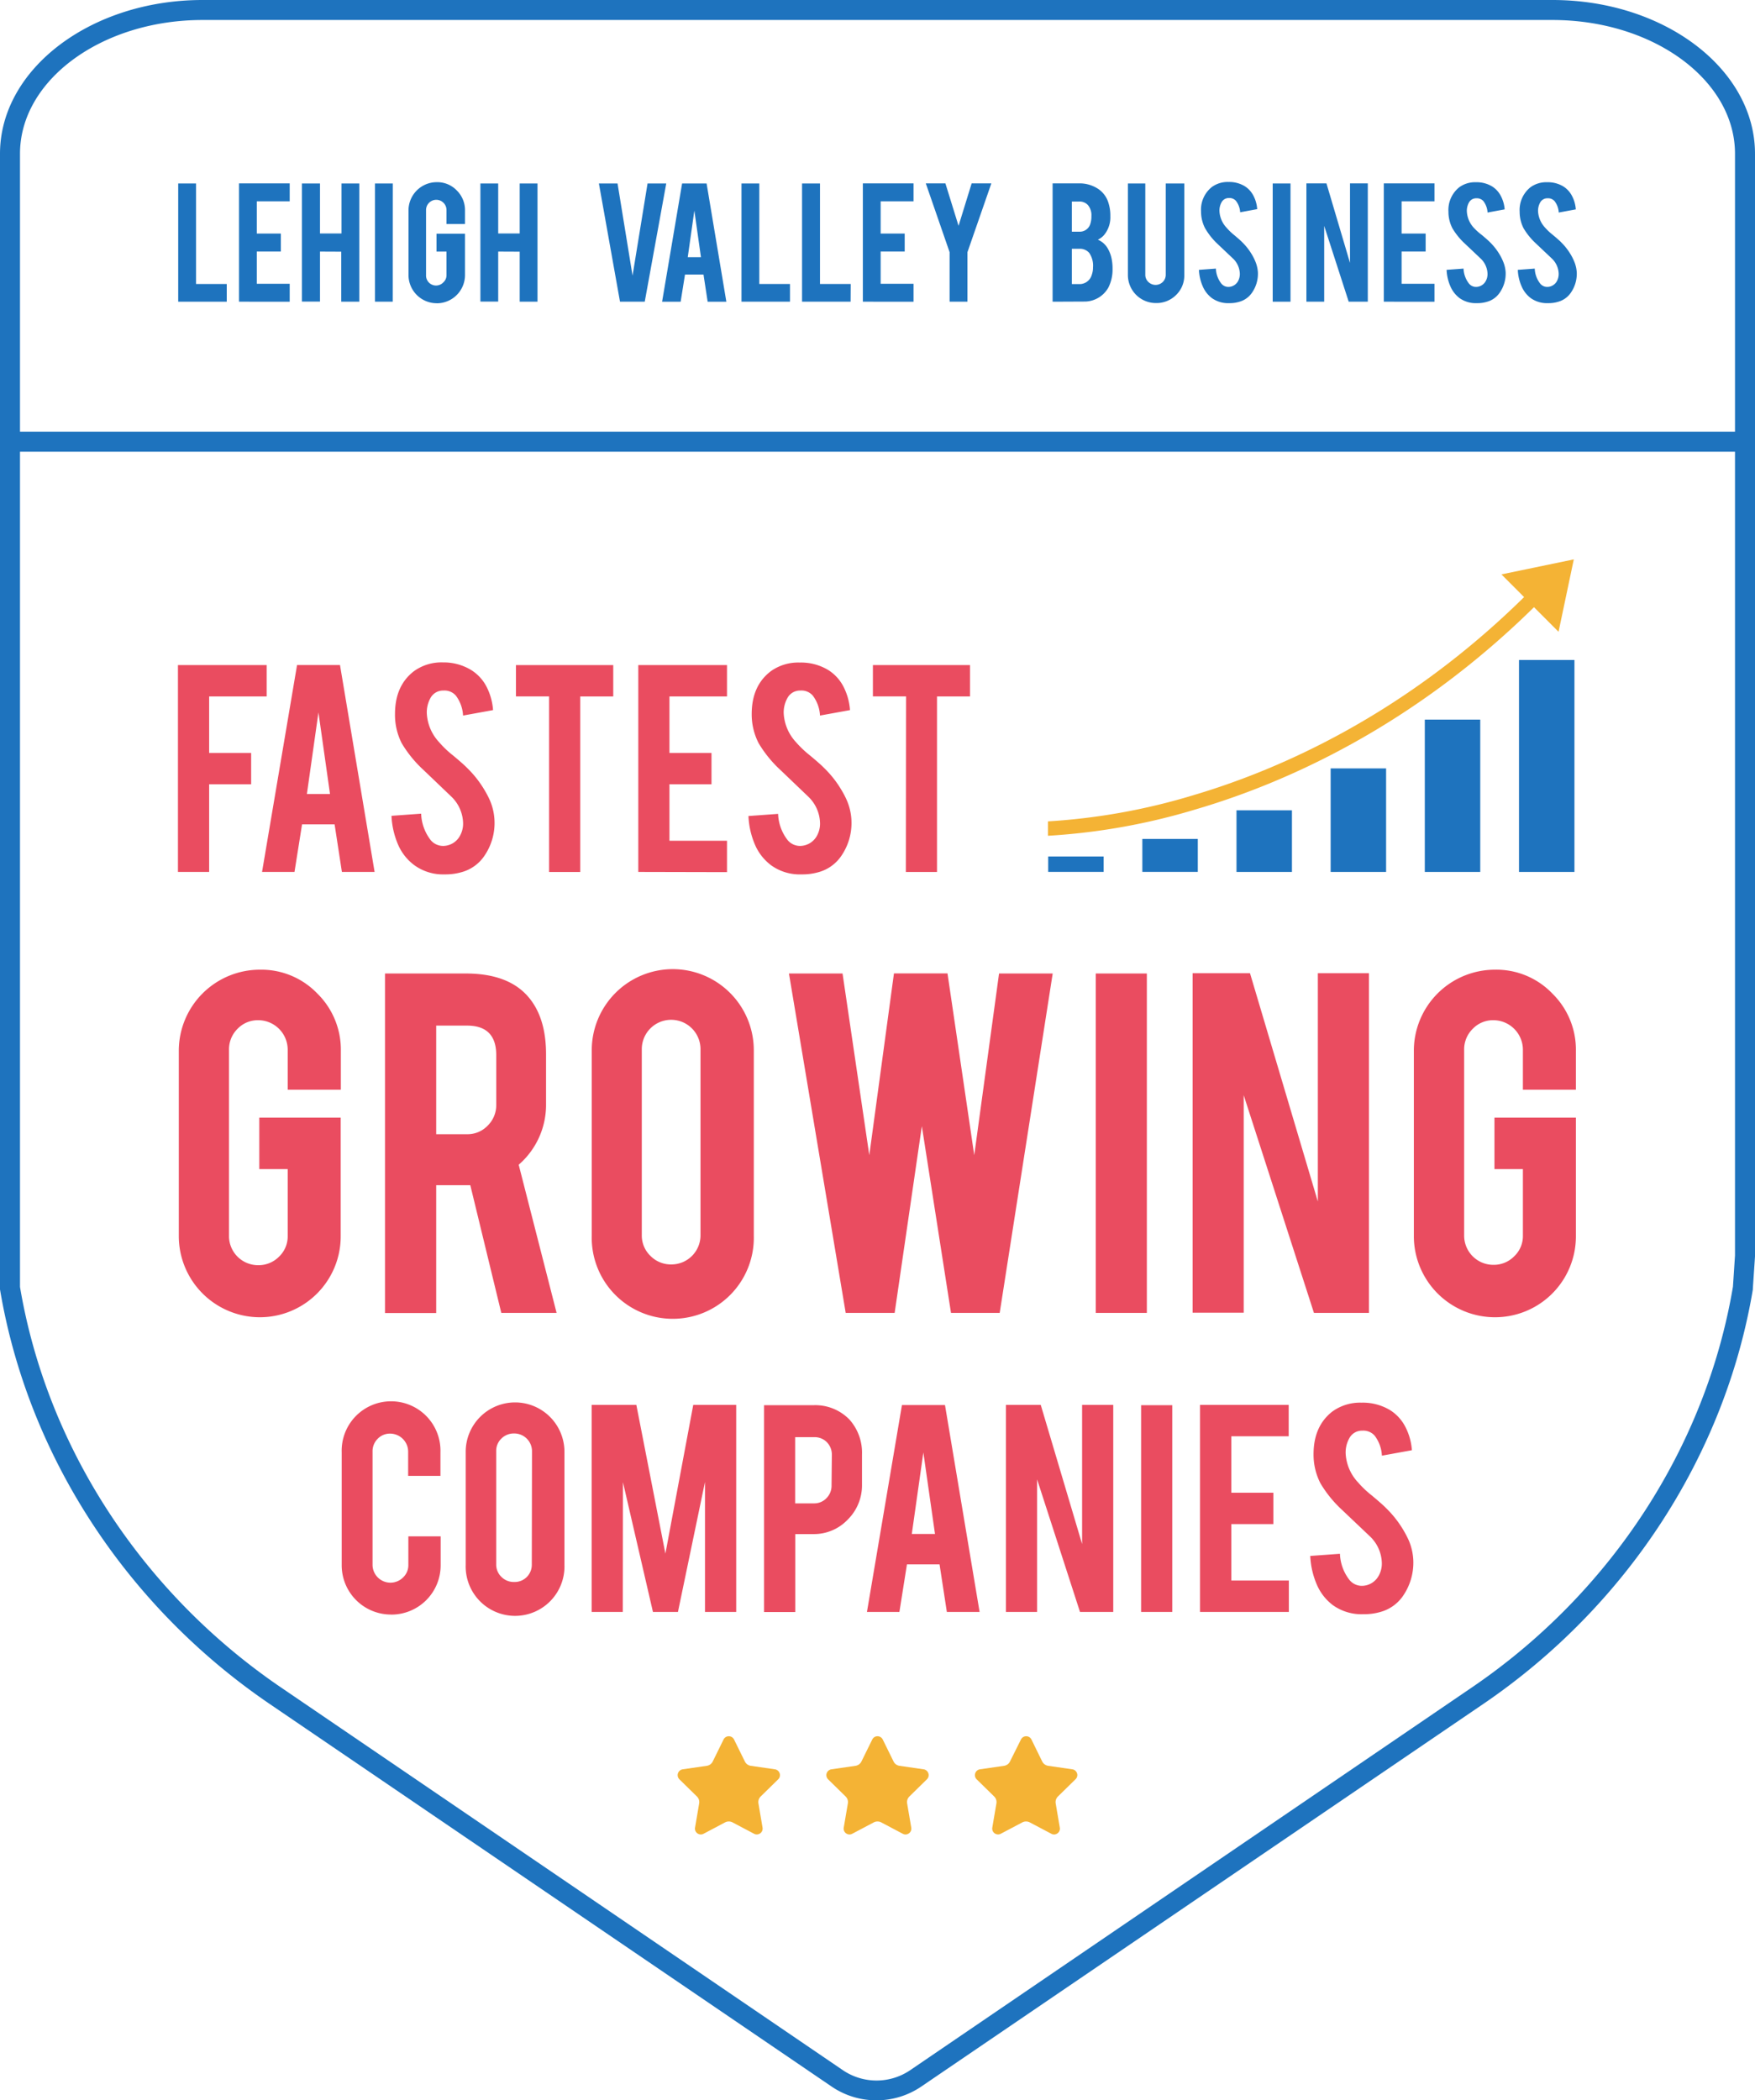 <svg width="351" height="420" xml:space="preserve" xmlns="http://www.w3.org/2000/svg" id="Design" viewBox="0 0 351 420"><defs><style>.cls-1{fill:#f4b335;}.cls-2{fill:#1e73be;}.cls-3{fill:#ea4c60;}</style></defs><path class="cls-1" d="M155.93,354.61a1.16,1.16,0,0,0-.94-.8l-4.82-.7a1.57,1.57,0,0,1-1.2-.87l-2.16-4.39a1.17,1.17,0,0,0-2.1,0l-2.16,4.39a1.57,1.57,0,0,1-1.2.87l-4.82.7a1.18,1.18,0,0,0-.65,2l3.49,3.42a1.57,1.57,0,0,1,.46,1.41l-.82,4.82a1.17,1.17,0,0,0,1.7,1.24l4.31-2.28a1.61,1.61,0,0,1,1.48,0l4.32,2.28a1.17,1.17,0,0,0,1.69-1.24l-.82-4.82a1.58,1.58,0,0,1,.46-1.41l3.49-3.42A1.15,1.15,0,0,0,155.93,354.61Z"></path><path class="cls-1" d="M185.67,354.61a1.16,1.16,0,0,0-.94-.8l-4.82-.7a1.57,1.57,0,0,1-1.2-.87l-2.16-4.39a1.17,1.17,0,0,0-2.1,0l-2.16,4.39a1.57,1.57,0,0,1-1.2.87l-4.82.7a1.18,1.18,0,0,0-.65,2l3.49,3.42a1.57,1.57,0,0,1,.46,1.41l-.82,4.82a1.16,1.16,0,0,0,.46,1.15,1.14,1.14,0,0,0,1.23.09l4.32-2.28a1.61,1.61,0,0,1,1.48,0l4.32,2.28a1.14,1.14,0,0,0,1.23-.09,1.16,1.16,0,0,0,.46-1.15l-.82-4.82a1.58,1.58,0,0,1,.46-1.41l3.49-3.42A1.15,1.15,0,0,0,185.67,354.61Z"></path><path class="cls-1" d="M215.41,354.61a1.16,1.16,0,0,0-.94-.8l-4.82-.7a1.61,1.61,0,0,1-1.21-.87l-2.15-4.39a1.17,1.17,0,0,0-2.1,0L202,352.24a1.57,1.57,0,0,1-1.2.87l-4.82.7a1.18,1.18,0,0,0-.65,2l3.49,3.42a1.57,1.57,0,0,1,.46,1.41l-.82,4.82a1.17,1.17,0,0,0,1.69,1.24l4.32-2.28a1.61,1.61,0,0,1,1.48,0l4.32,2.28a1.14,1.14,0,0,0,1.23-.09,1.16,1.16,0,0,0,.46-1.15l-.82-4.82a1.58,1.58,0,0,1,.46-1.41l3.49-3.42A1.15,1.15,0,0,0,215.41,354.61Z"></path><path class="cls-2" d="M45.35,60.33H35.64V36.69h3.57v20.1h6.14Z"></path><path class="cls-2" d="M47.8,60.33V36.67H57.94v3.59H51.36v6.45h4.81V50.3H51.36v6.45h6.58v3.58Z"></path><path class="cls-2" d="M64,50.31v10H60.39V36.69H64v10h4.3v-10h3.56V60.33H68.25v-10Z"></path><path class="cls-2" d="M78.55,60.33H75V36.69h3.56Z"></path><path class="cls-2" d="M87.36,60.64A5.65,5.65,0,0,1,81.7,55V42.09a5.65,5.65,0,0,1,5.66-5.66,5.37,5.37,0,0,1,4,1.66,5.5,5.5,0,0,1,1.64,4v2.7H89.3V42a2,2,0,1,0-4.09,0V55a2,2,0,0,0,3.48,1.44A1.9,1.9,0,0,0,89.3,55V50.31h-2V46.73H93V55a5.65,5.65,0,0,1-5.63,5.65Z"></path><path class="cls-2" d="M99.64,50.31v10H96.08V36.69h3.56v10h4.3v-10h3.56V60.33h-3.56v-10Z"></path><path class="cls-2" d="M124,60.33l-4.22-23.64h3.73l3,18.43,3-18.43h3.74l-4.3,23.64Z"></path><path class="cls-2" d="M137,54.9l-.87,5.43h-3.71l4-23.64h4.9l3.95,23.64h-3.74l-.83-5.43Zm1.87-12.79-1.32,9.32h2.64Z"></path><path class="cls-2" d="M158,60.33h-9.7V36.69h3.56v20.1H158Z"></path><path class="cls-2" d="M170.12,60.33h-9.71V36.69H164v20.1h6.14Z"></path><path class="cls-2" d="M172.57,60.33V36.67h10.14v3.59h-6.58v6.45h4.81V50.3h-4.81v6.45h6.58v3.58Z"></path><path class="cls-2" d="M189.92,50.43l-4.76-13.76h3.92l2.63,8.49,2.62-8.49h3.94l-4.78,13.76v9.9h-3.57Z"></path><path class="cls-2" d="M210.52,60.33V36.67h5.33a6.73,6.73,0,0,1,3.81,1.12,5.14,5.14,0,0,1,2.07,2.92,8.15,8.15,0,0,1,.34,2.51A5.54,5.54,0,0,1,220.81,47a3.75,3.75,0,0,1-1.24.93,4.12,4.12,0,0,1,2,1.79,6.68,6.68,0,0,1,.81,2.34,9.17,9.17,0,0,1,.13,1.64,8,8,0,0,1-.84,3.81,5.48,5.48,0,0,1-4.56,2.79Zm3.85-14h1.48a2.19,2.19,0,0,0,2.23-1.62,4.59,4.59,0,0,0,.2-1.49,3.13,3.13,0,0,0-.71-2.23,2.27,2.27,0,0,0-1.72-.69h-1.48Zm0,10.48h1.48a2.53,2.53,0,0,0,2.51-1.87,4.2,4.2,0,0,0,.24-1.47,4.49,4.49,0,0,0-.75-2.89,2.44,2.44,0,0,0-2-.83h-1.48Z"></path><path class="cls-2" d="M231.21,60.6A5.6,5.6,0,0,1,225.58,55V36.69h3.48V54.94a1.94,1.94,0,0,0,.61,1.44,2.06,2.06,0,0,0,2.89,0,2,2,0,0,0,.59-1.44V36.69h3.71V55a5.42,5.42,0,0,1-1.65,4A5.53,5.53,0,0,1,231.21,60.6Z"></path><path class="cls-2" d="M251.58,54.45a6.62,6.62,0,0,1-1.28,4.22,4.53,4.53,0,0,1-2.45,1.68,6.49,6.49,0,0,1-2,.27,5.58,5.58,0,0,1-3.46-1,5.78,5.78,0,0,1-1.82-2.31,9.16,9.16,0,0,1-.78-3.35l3.39-.25a5.15,5.15,0,0,0,1.09,3,1.8,1.8,0,0,0,1.47.66,2.21,2.21,0,0,0,1.87-1.15,3,3,0,0,0,.35-1.57,4.34,4.34,0,0,0-1.33-2.92l-3.17-3A13.6,13.6,0,0,1,241,45.61a7.23,7.23,0,0,1-.79-3.33,5.78,5.78,0,0,1,2.17-4.89,5.37,5.37,0,0,1,3.32-1,6,6,0,0,1,3.26.85,4.91,4.91,0,0,1,1.7,1.85,6.74,6.74,0,0,1,.78,2.73l-3.41.63a4.07,4.07,0,0,0-.83-2.27,1.72,1.72,0,0,0-1.41-.58,1.63,1.63,0,0,0-1.49.87,3.38,3.38,0,0,0-.41,1.73,5.2,5.2,0,0,0,1.39,3.3A11.78,11.78,0,0,0,246.83,47c.83.7,1.38,1.18,1.64,1.46a12.06,12.06,0,0,1,2,2.6,9.45,9.45,0,0,1,.55,1.11A6.66,6.66,0,0,1,251.58,54.45Z"></path><path class="cls-2" d="M258.1,60.33h-3.56V36.69h3.56Z"></path><path class="cls-2" d="M265.29,36.67,270,52.57V36.67h3.56V60.33h-3.82l-4.9-15.15V60.33h-3.56V36.67Z"></path><path class="cls-2" d="M276.76,60.33V36.67H286.9v3.59h-6.58v6.45h4.81V50.3h-4.81v6.45h6.58v3.58Z"></path><path class="cls-2" d="M301.13,54.45a6.68,6.68,0,0,1-1.29,4.22,4.49,4.49,0,0,1-2.45,1.68,6.47,6.47,0,0,1-2,.27,5.59,5.59,0,0,1-3.47-1,5.87,5.87,0,0,1-1.82-2.31,9.16,9.16,0,0,1-.78-3.35l3.39-.25a5.15,5.15,0,0,0,1.09,3,1.8,1.8,0,0,0,1.47.66,2.21,2.21,0,0,0,1.87-1.15,2.85,2.85,0,0,0,.36-1.57,4.36,4.36,0,0,0-1.34-2.92l-3.17-3a13.51,13.51,0,0,1-2.5-3.07,7.12,7.12,0,0,1-.8-3.33,5.8,5.8,0,0,1,2.17-4.89,5.37,5.37,0,0,1,3.32-1,6,6,0,0,1,3.26.85,4.91,4.91,0,0,1,1.7,1.85,6.75,6.75,0,0,1,.79,2.73l-3.42.63a4.14,4.14,0,0,0-.82-2.27,1.75,1.75,0,0,0-1.42-.58,1.63,1.63,0,0,0-1.49.87,3.38,3.38,0,0,0-.41,1.73,5.2,5.2,0,0,0,1.39,3.3A12,12,0,0,0,296.38,47c.83.7,1.37,1.18,1.64,1.46a12,12,0,0,1,2,2.6,9.45,9.45,0,0,1,.55,1.11A6.7,6.7,0,0,1,301.13,54.45Z"></path><path class="cls-2" d="M315.35,54.45a6.62,6.62,0,0,1-1.28,4.22,4.53,4.53,0,0,1-2.45,1.68,6.49,6.49,0,0,1-2,.27,5.58,5.58,0,0,1-3.46-1,5.78,5.78,0,0,1-1.82-2.31,9.16,9.16,0,0,1-.78-3.35l3.39-.25a5.15,5.15,0,0,0,1.09,3,1.8,1.8,0,0,0,1.47.66,2.21,2.21,0,0,0,1.87-1.15,3,3,0,0,0,.35-1.57,4.34,4.34,0,0,0-1.33-2.92l-3.17-3a13.6,13.6,0,0,1-2.51-3.07,7.23,7.23,0,0,1-.79-3.33,5.8,5.8,0,0,1,2.17-4.89,5.37,5.37,0,0,1,3.32-1,6,6,0,0,1,3.26.85,4.91,4.91,0,0,1,1.7,1.85,6.74,6.74,0,0,1,.78,2.73l-3.41.63a4.07,4.07,0,0,0-.83-2.27,1.72,1.72,0,0,0-1.41-.58,1.63,1.63,0,0,0-1.49.87,3.38,3.38,0,0,0-.41,1.73A5.2,5.2,0,0,0,309,45.5,11.78,11.78,0,0,0,310.6,47c.83.7,1.38,1.18,1.64,1.46a12.06,12.06,0,0,1,2,2.6,9.45,9.45,0,0,1,.55,1.11A6.66,6.66,0,0,1,315.35,54.45Z"></path><path class="cls-2" d="M175.29,420a15.86,15.86,0,0,1-8.92-2.72L53.92,340.73C25.21,321.18,5.57,291,0,257.85a1.84,1.84,0,0,1,0-.33V30.75C0,13.8,18.17,0,40.5,0h270C332.83,0,351,13.8,351,30.75V251.26l-.43,6.39c0,.07,0,.13,0,.2-5.54,33.12-25.19,63.33-53.9,82.88L184.21,417.28A15.91,15.91,0,0,1,175.29,420ZM4,257.35c5.4,32,24.4,61.16,52.17,80.07L168.61,414A12,12,0,0,0,182,414L294.4,337.42c27.79-18.92,46.8-48.12,52.19-80.13l.41-6.23V30.75C347,16,330.63,4,310.5,4H40.5C20.37,4,4,16,4,30.75Z"></path><path class="cls-2" d="M349,90.32H2a2,2,0,0,1,0-4H349a2,2,0,0,1,0,4Z"></path><path class="cls-3" d="M41.83,174.36H35.59V133H53.33v6.27H41.83v11.29h8.4v6.27h-8.4Z"></path><path class="cls-3" d="M60.41,164.85l-1.51,9.51H52.41l7-41.37H68l6.92,41.37H68.38l-1.46-9.51Zm3.28-22.39-2.31,16.31H66Z"></path><path class="cls-3" d="M98.9,164.06a11.6,11.6,0,0,1-2.24,7.39,8.05,8.05,0,0,1-4.28,2.94,11.67,11.67,0,0,1-3.47.46A9.76,9.76,0,0,1,82.85,173a10.08,10.08,0,0,1-3.19-4,16.28,16.28,0,0,1-1.36-5.86l5.93-.43A9.14,9.14,0,0,0,86.14,168a3.24,3.24,0,0,0,2.58,1.16,3.87,3.87,0,0,0,3.26-2,5,5,0,0,0,.63-2.74,7.6,7.6,0,0,0-2.34-5.12L84.73,154a23.72,23.72,0,0,1-4.39-5.38A12.55,12.55,0,0,1,79,142.77q0-5.66,3.8-8.56a9.38,9.38,0,0,1,5.8-1.75A10.58,10.58,0,0,1,94.26,134a8.55,8.55,0,0,1,3,3.23A12.06,12.06,0,0,1,98.61,142l-6,1.09a7.21,7.21,0,0,0-1.45-4,3,3,0,0,0-2.47-1,2.85,2.85,0,0,0-2.61,1.52,5.92,5.92,0,0,0-.72,3,9.12,9.12,0,0,0,2.44,5.78,19.94,19.94,0,0,0,2.76,2.64c1.46,1.21,2.41,2.06,2.87,2.54A21.26,21.26,0,0,1,97,158.15a18,18,0,0,1,1,1.94A11.43,11.43,0,0,1,98.9,164.06Z"></path><path class="cls-3" d="M109.82,139.26h-6.63V133h19.46v6.27h-6.6v35.1h-6.23Z"></path><path class="cls-3" d="M127.66,174.36V133H145.4v6.27H133.89v11.29h8.41v6.27h-8.41v11.29H145.4v6.28Z"></path><path class="cls-3" d="M170.29,164.06a11.6,11.6,0,0,1-2.24,7.39,8.05,8.05,0,0,1-4.28,2.94,11.67,11.67,0,0,1-3.47.46,9.76,9.76,0,0,1-6.06-1.81,10.08,10.08,0,0,1-3.19-4,16.28,16.28,0,0,1-1.36-5.86l5.93-.43a9.07,9.07,0,0,0,1.91,5.25,3.23,3.23,0,0,0,2.57,1.16,3.88,3.88,0,0,0,3.27-2,5,5,0,0,0,.63-2.74,7.57,7.57,0,0,0-2.35-5.12L156.11,154a23.91,23.91,0,0,1-4.38-5.38,12.55,12.55,0,0,1-1.39-5.82q0-5.66,3.8-8.56a9.38,9.38,0,0,1,5.8-1.75,10.52,10.52,0,0,1,5.7,1.49,8.49,8.49,0,0,1,3,3.23A12.06,12.06,0,0,1,170,142l-6,1.09a7.21,7.21,0,0,0-1.45-4,3,3,0,0,0-2.48-1,2.85,2.85,0,0,0-2.6,1.52,5.92,5.92,0,0,0-.73,3,9.17,9.17,0,0,0,2.44,5.78,20.71,20.71,0,0,0,2.77,2.64c1.46,1.21,2.41,2.06,2.87,2.54a20.87,20.87,0,0,1,3.56,4.56,16.47,16.47,0,0,1,1,1.94A11.43,11.43,0,0,1,170.29,164.06Z"></path><path class="cls-3" d="M181.21,139.26h-6.63V133H194v6.27h-6.6v35.1h-6.23Z"></path><path class="cls-3" d="M52,263.41a16.23,16.23,0,0,1-16.24-16.2V210.16A16.22,16.22,0,0,1,52,193.91a15.52,15.52,0,0,1,11.47,4.77,15.75,15.75,0,0,1,4.7,11.48v7.75H57.54v-8a5.91,5.91,0,0,0-5.9-5.9,5.62,5.62,0,0,0-4.14,1.73,5.77,5.77,0,0,0-1.7,4.17v37.17A5.82,5.82,0,0,0,51.64,253a5.74,5.74,0,0,0,4.17-1.71,5.58,5.58,0,0,0,1.73-4.13V233.78H51.86V223.49H68.14v23.72A16.17,16.17,0,0,1,52,263.41Z"></path><path class="cls-3" d="M93.14,194.67q8.55,0,12.55,4.71,3.53,4.13,3.52,11.48v9.86a15.84,15.84,0,0,1-5.47,12.19l7.58,29.63H100.26L94.06,237H87.24v25.57H77V194.67ZM99.25,211q0-5.91-5.84-5.91H87.24v21.72h6.17a5.58,5.58,0,0,0,4.14-1.73,5.74,5.74,0,0,0,1.7-4.17Z"></path><path class="cls-3" d="M134.53,193.8a16.22,16.22,0,0,1,16.23,16.25v37.06a16.21,16.21,0,1,1-32.41,0V210.05a16.22,16.22,0,0,1,16.18-16.25Zm5.57,16a5.87,5.87,0,0,0-11.74,0V247a5.62,5.62,0,0,0,1.73,4.14,5.72,5.72,0,0,0,4.17,1.71A5.82,5.82,0,0,0,140.1,247Z"></path><path class="cls-3" d="M199.81,194.67h10.73l-10.6,67.87H190.2l-5.83-37.34-5.44,37.34h-9.79l-11.35-67.87h10.72L173.86,231l4.93-36.35H189.5L194.85,231Z"></path><path class="cls-3" d="M229.37,262.54H219.15V194.67h10.22Z"></path><path class="cls-3" d="M250,194.61l13.57,45.66V194.61h10.22v67.93h-11L248.74,219v43.5H238.52V194.61Z"></path><path class="cls-3" d="M299,263.41a16.23,16.23,0,0,1-16.23-16.2V210.16A16.22,16.22,0,0,1,299,193.91a15.49,15.49,0,0,1,11.47,4.77,15.72,15.72,0,0,1,4.71,11.48v7.75h-10.6v-8a5.92,5.92,0,0,0-5.9-5.9,5.62,5.62,0,0,0-4.14,1.73,5.74,5.74,0,0,0-1.71,4.17v37.17a5.84,5.84,0,0,0,5.85,5.85,5.7,5.7,0,0,0,4.16-1.71,5.55,5.55,0,0,0,1.74-4.13V233.78h-5.69V223.49h16.29v23.72A16.17,16.17,0,0,1,299,263.41Z"></path><path class="cls-3" d="M78.23,322.86A9.85,9.85,0,0,1,68.34,313V290.41a9.88,9.88,0,1,1,19.75,0v4.72H81.63v-4.85a3.62,3.62,0,0,0-3.6-3.6,3.39,3.39,0,0,0-2.52,1.06,3.5,3.5,0,0,0-1,2.54v22.65a3.58,3.58,0,0,0,6.1,2.52,3.38,3.38,0,0,0,1.06-2.52v-5.71h6.46V313a9.85,9.85,0,0,1-9.86,9.87Z"></path><path class="cls-3" d="M103,280.44a9.88,9.88,0,0,1,9.89,9.91v22.58a9.88,9.88,0,1,1-19.75,0V290.35a9.88,9.88,0,0,1,9.86-9.91Zm3.4,9.77a3.55,3.55,0,0,0-3.56-3.56,3.5,3.5,0,0,0-2.54,1,3.38,3.38,0,0,0-1.06,2.52v22.65a3.41,3.41,0,0,0,1.06,2.53,3.5,3.5,0,0,0,2.54,1,3.43,3.43,0,0,0,2.52-1,3.47,3.47,0,0,0,1-2.53Z"></path><path class="cls-3" d="M124.56,322.34h-6.23v-41.4h8.94l5.81,29.74,5.57-29.74h8.59v41.4H141v-26l-5.41,26h-5l-6-25.95Z"></path><path class="cls-3" d="M162.64,281a9.5,9.5,0,0,1,7.25,2.87,9.94,9.94,0,0,1,2.51,7v6a9.64,9.64,0,0,1-2.85,7,9.31,9.31,0,0,1-6.91,2.9h-3.59v15.59h-6.24V281Zm3.73,10a3.56,3.56,0,0,0-1-2.61,3.44,3.44,0,0,0-2.58-1h-3.76v13.24h3.76a3.38,3.38,0,0,0,2.52-1.06,3.5,3.5,0,0,0,1-2.54Z"></path><path class="cls-3" d="M181.39,312.83l-1.51,9.51h-6.49l7-41.37H189l6.92,41.37h-6.55l-1.46-9.51Zm3.28-22.38-2.31,16.3H187Z"></path><path class="cls-3" d="M208.15,280.94l8.27,27.82V280.94h6.23v41.4H216l-8.58-26.51v26.51h-6.23v-41.4Z"></path><path class="cls-3" d="M234.45,322.34h-6.23V281h6.23Z"></path><path class="cls-3" d="M240,322.34v-41.4h17.74v6.27H246.26V298.5h8.41v6.27h-8.41v11.29h11.51v6.28Z"></path><path class="cls-3" d="M282.66,312a11.72,11.72,0,0,1-2.24,7.39,8.08,8.08,0,0,1-4.29,2.94,11.6,11.6,0,0,1-3.46.46A9.81,9.81,0,0,1,266.6,321a10.14,10.14,0,0,1-3.18-4,16.28,16.28,0,0,1-1.37-5.86l5.94-.43a9,9,0,0,0,1.91,5.24,3.2,3.2,0,0,0,2.57,1.17,3.87,3.87,0,0,0,3.26-2,5,5,0,0,0,.63-2.74,7.6,7.6,0,0,0-2.34-5.12L268.48,302a23.72,23.72,0,0,1-4.39-5.38,12.55,12.55,0,0,1-1.38-5.82q0-5.64,3.79-8.56a9.47,9.47,0,0,1,5.8-1.75,10.56,10.56,0,0,1,5.71,1.49,8.54,8.54,0,0,1,3,3.23,12,12,0,0,1,1.37,4.79l-6,1.09a7.19,7.19,0,0,0-1.45-4,3,3,0,0,0-2.47-1,2.85,2.85,0,0,0-2.6,1.52,5.83,5.83,0,0,0-.73,3,9.12,9.12,0,0,0,2.44,5.78,20.11,20.11,0,0,0,2.77,2.64c1.45,1.21,2.41,2.06,2.87,2.54a21.19,21.19,0,0,1,3.56,4.56,20.32,20.32,0,0,1,1,1.94A11.43,11.43,0,0,1,282.66,312Z"></path><rect class="cls-2" x="303.8" y="131.98" width="11.09" height="42.38"></rect><rect class="cls-2" x="266.13" y="153.66" width="11.09" height="20.7"></rect><rect class="cls-2" x="247.3" y="162.04" width="11.09" height="12.32"></rect><rect class="cls-2" x="228.47" y="167.76" width="11.09" height="6.59"></rect><rect class="cls-2" x="209.64" y="171.27" width="11.09" height="3.08"></rect><rect class="cls-2" x="284.96" y="143.9" width="11.09" height="30.46"></rect><path class="cls-1" d="M314.76,111.86l-14.47,3,4.53,4.54c-24,23.62-49.09,34.58-66.23,39.64a126,126,0,0,1-29,5.21v2.88a127.91,127.91,0,0,0,29.65-5.31c17.49-5.14,43.07-16.31,67.56-40.4l4.91,4.92Z"></path></svg> 